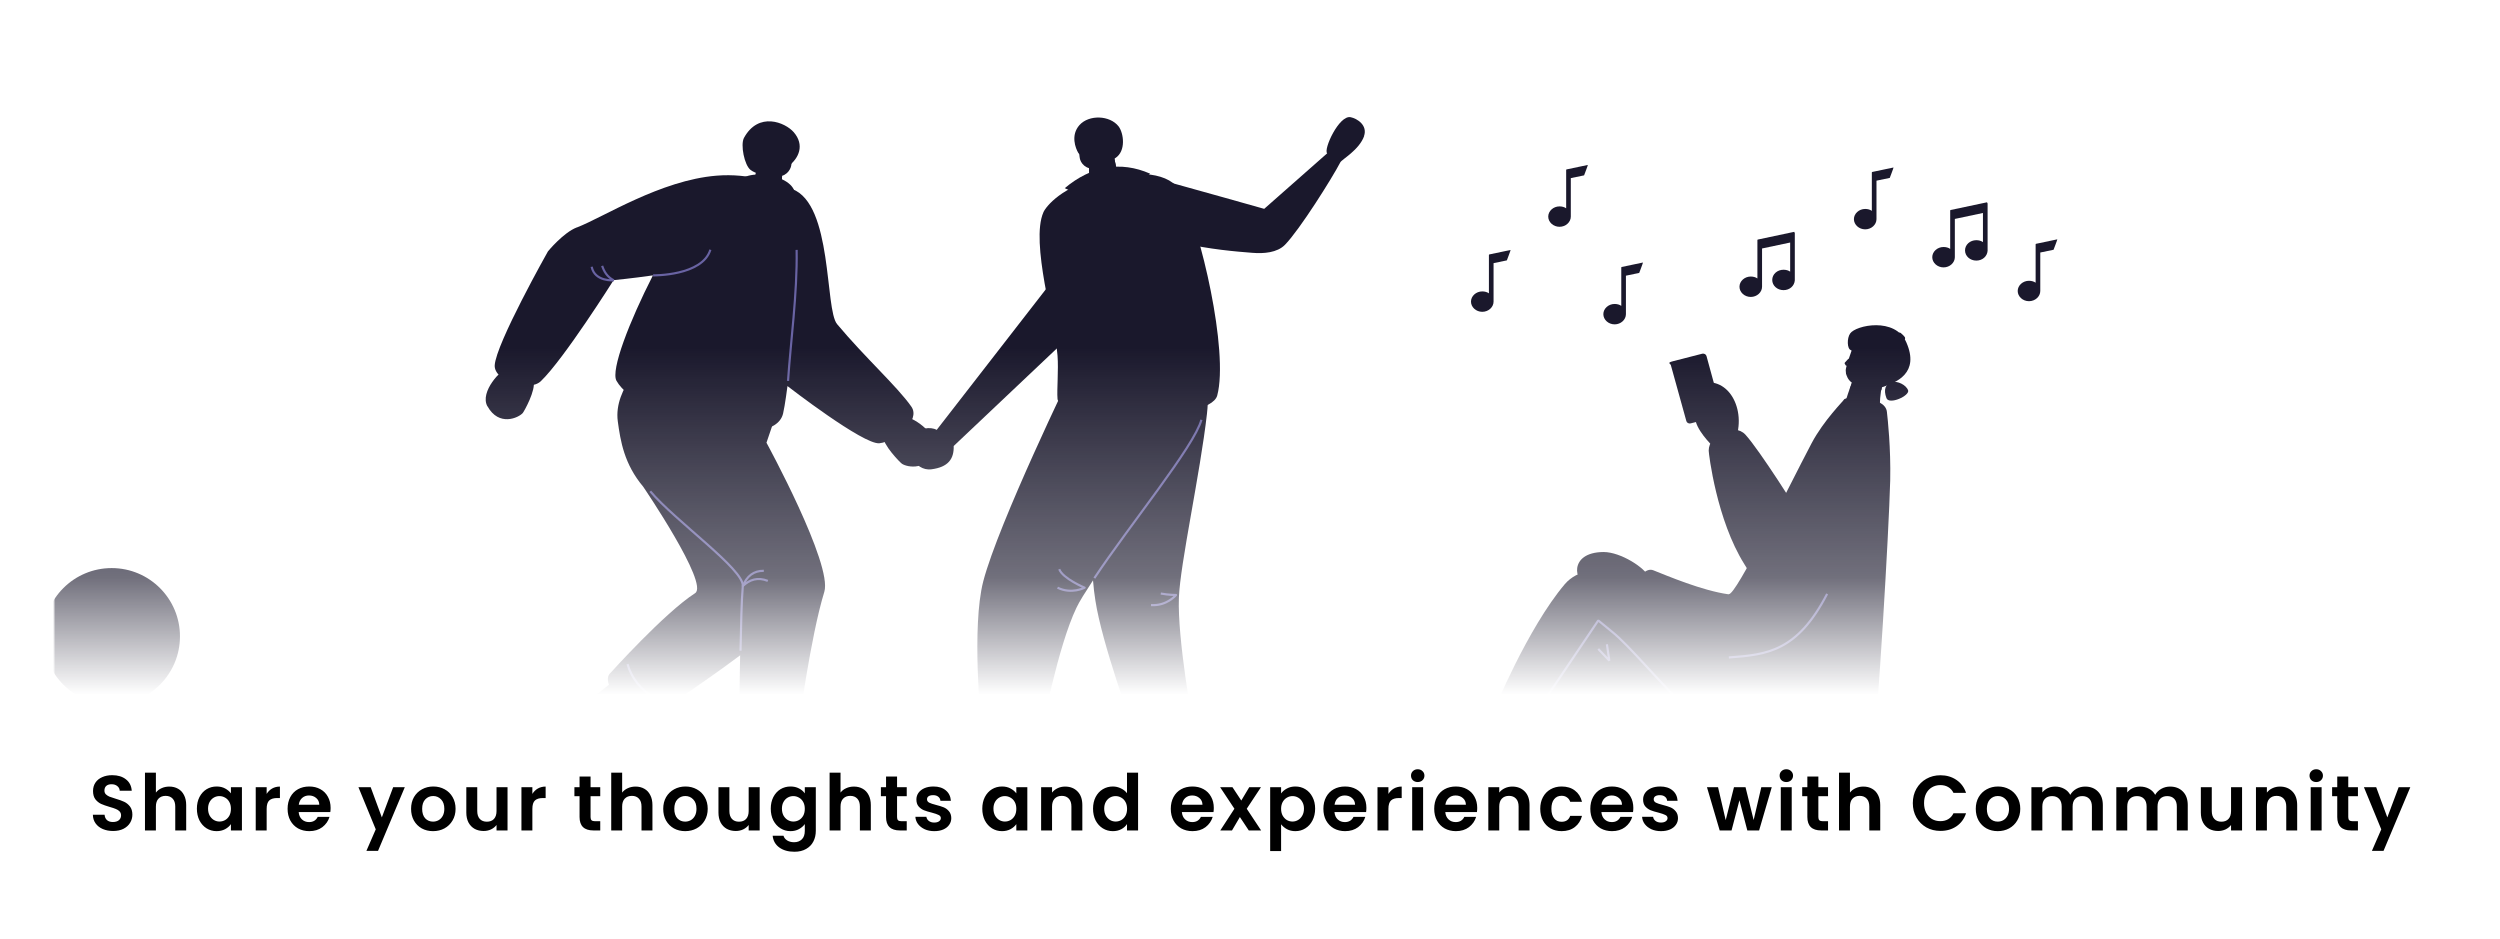 <svg width="1153" height="433" viewBox="0 0 1153 433" fill="none" xmlns="http://www.w3.org/2000/svg">
<rect width="1153" height="433" rx="54" fill="white"/>
<mask id="mask0_13_1209" style="mask-type:alpha" maskUnits="userSpaceOnUse" x="25" y="34" width="1103" height="365">
<rect x="25" y="34" width="1103" height="365" rx="24" fill="white"/>
</mask>
<g mask="url(#mask0_13_1209)">
<path d="M460.44 316.429L480.508 318.288L466.337 368.329C460.44 367.399 452.166 362.497 452.166 354.382L460.44 316.429Z" fill="#1A182C"/>
<path d="M522.492 319.387L543.969 314.823L552.33 364.948C546.609 366.638 535.255 362.412 531.47 355.227L522.492 319.387Z" fill="#1A182C"/>
<path d="M551.538 354.804C553.563 356.326 555.499 362.919 553.915 367.991C553.915 367.991 556.555 373.739 552.859 375.514C549.514 377.12 539.304 375.176 532.615 375.345C525.749 375.514 518.004 377.711 511.666 376.444C503.217 374.753 497.671 370.611 495.735 367.484C494.943 366.216 497.495 360.214 501.544 359.538C505.681 358.862 512.37 360.383 516.947 358.693C521.612 357.002 524.165 352.015 529.358 349.479C533.231 347.62 537.543 358.27 541.24 359.2C544.849 360.045 550.218 353.79 551.45 354.72L551.538 354.804Z" fill="#1A182C"/>
<path d="M471.882 360.045C472.762 362.327 471.266 369.597 467.129 373.147C467.129 373.147 466.249 379.402 462.112 378.979C458.416 378.641 450.846 371.795 444.949 368.498C439.052 365.117 431.218 363.088 426.553 358.777C420.304 353.029 417.927 346.69 418.015 343.055C418.015 341.534 423.473 337.814 427.345 339.336C431.306 340.857 436.499 345.929 440.9 346.521C445.301 347.112 448.117 342.379 453.927 342.886C458.239 343.224 458.24 356.495 461.232 359.284C463.785 361.736 471.354 358.608 471.882 360.045Z" fill="#1A182C"/>
<path d="M552.947 369.09C552.683 369.85 552.154 370.527 551.274 370.949C548.106 372.471 538.424 370.611 532.086 370.78C525.837 370.949 519.324 373.316 513.339 372.133C505.329 370.527 500.136 366.638 498.288 363.68" fill="#1A182C"/>
<path d="M552.947 369.09C552.683 369.85 552.154 370.527 551.274 370.949C548.106 372.471 538.424 370.611 532.086 370.78C525.837 370.949 519.324 373.316 513.339 372.133C505.329 370.527 500.136 366.638 498.288 363.68" stroke="#6963A3" stroke-linejoin="round"/>
<path d="M465.721 373.654C465.105 374.161 464.313 374.5 463.345 374.415C459.824 374.077 452.606 367.568 447.149 364.525C441.78 361.482 435.003 360.214 430.514 356.157C424.617 350.747 422.328 344.746 422.416 341.28" fill="#1A182C"/>
<path d="M465.721 373.654C465.105 374.161 464.313 374.5 463.345 374.415C459.824 374.077 452.606 367.568 447.149 364.525C441.78 361.482 435.003 360.214 430.514 356.157C424.617 350.747 422.328 344.746 422.416 341.28" stroke="#6963A3" stroke-linejoin="round"/>
<path d="M504.097 267.656C504.361 270.953 504.713 273.996 505.153 276.701C508.146 296.649 522.228 334.94 522.228 334.94C522.845 340.266 550.13 338.321 550.042 332.996C550.042 332.996 543.001 294.874 543.705 275.686C544.321 259.795 553.475 218.714 556.643 190.905C558.228 177.042 555.235 163.94 555.235 163.94L494.591 171.041C494.591 171.041 460.528 241.114 453.487 268.079C448.029 289.126 452.43 333.165 452.43 333.165C450.67 337.983 477.427 341.618 480.596 336.546C480.596 336.546 487.99 297.917 496.439 280.335C497.76 277.461 500.576 273.066 504.097 267.656Z" fill="#1A182C"/>
<path d="M504.713 266.642C520.644 242.636 550.834 205.782 554.091 193.61L504.713 266.642Z" fill="#1A182C"/>
<path d="M504.713 266.642C520.644 242.636 550.834 205.782 554.091 193.61" stroke="#6963A3" stroke-linejoin="round"/>
<path d="M487.725 271.037C494.239 274.249 500.224 271.037 500.224 271.037C500.224 271.037 490.102 266.811 488.518 262.5" fill="#1A182C"/>
<path d="M487.725 271.037C494.239 274.249 500.224 271.037 500.224 271.037C500.224 271.037 490.102 266.811 488.518 262.5" stroke="#6963A3" stroke-linejoin="round"/>
<path d="M530.854 279.067C538.16 279.574 542.384 274.418 542.384 274.418C542.384 274.418 538.952 274.418 535.343 273.742" fill="#1A182C"/>
<path d="M530.854 279.067C538.16 279.574 542.384 274.418 542.384 274.418C542.384 274.418 538.952 274.418 535.343 273.742" stroke="#6963A3" stroke-linejoin="round"/>
<path d="M486.229 128.607L498.376 150.331L439.844 205.697C440.02 211.698 437.291 215.418 429.634 216.432C421.536 217.531 416.695 206.373 420.744 201.132C423.649 197.329 429.106 196.652 432.01 198.259L486.141 128.523L486.229 128.607Z" fill="#1A182C"/>
<path d="M487.725 183.889C487.373 179.916 488.254 170.533 487.725 163.94C486.669 149.57 475.139 111.786 481.212 97.924C482.268 95.388 490.102 85.414 508.322 81.948C524.517 78.82 539.656 79.074 544.761 88.879C553.651 105.616 566.765 162.081 561.396 182.367C557.964 195.554 488.518 193.525 487.725 183.973V183.889Z" fill="#1A182C"/>
<path d="M530.414 80.088L521.084 89.218L527.774 92.43L511.49 108.152L496.087 98.769L501.368 91.838L491.07 86.766C503.305 76.538 516.771 74.087 530.414 80.088Z" fill="#1A182C"/>
<path d="M629.082 62.76C630.842 57.773 625.913 54.645 622.921 54.054C617.552 52.955 610.246 69.015 612.095 70.706L583.049 96.318C583.049 96.318 549.514 86.851 540.8 84.484C537.015 83.469 536.047 91.669 537.632 98.347C538.864 103.587 543.001 111.533 545.025 112.04C557.876 114.998 569.934 116.013 577.592 116.605C582.697 117.027 589.034 116.605 592.643 112.885C599.42 105.954 614.383 82.117 618.168 74.848C618.872 73.495 626.882 69.184 629.17 62.676L629.082 62.76Z" fill="#1A182C"/>
<path d="M502.865 83.892C502.16 80.596 502.248 76.792 502.336 76.792C502.424 76.792 513.779 71.297 513.779 71.297C513.779 74.171 516.243 82.371 516.243 82.54C518.004 92.091 511.666 106.546 511.666 106.546C511.666 106.546 504.185 92.007 502.865 83.808V83.892Z" fill="#1A182C"/>
<path d="M514.483 75.778C514.131 74.171 513.779 72.65 513.779 71.297C513.779 71.297 502.512 76.707 502.336 76.792C502.336 76.876 502.248 78.144 502.336 80.004C504.801 83.47 515.539 79.328 514.483 75.778Z" fill="#1A182C"/>
<path d="M497.848 57.689C502.248 52.786 511.842 53.124 515.891 58.28C518.268 61.408 519.412 69.692 514.395 72.904C509.906 75.778 498.64 72.734 497.319 70.537C495.999 68.339 493.711 62.338 497.848 57.689Z" fill="#1A182C"/>
<path d="M509.29 64.282C508.146 64.113 505.769 64.028 503.569 64.197C503.481 64.197 503.217 63.352 503.217 62.507C503.217 61.661 503.217 60.816 503.217 60.816C503.217 60.816 502.424 61.915 502.248 62.591C502.072 63.352 502.248 64.197 502.072 64.282C500.136 64.366 498.288 64.62 497.671 64.704C497.495 64.704 497.407 64.873 497.407 65.042C497.407 66.395 497.671 72.312 498.2 73.749C499.08 76.2 501.896 78.99 507.617 77.383C511.05 76.454 512.282 74.932 512.987 73.58C513.515 72.65 513.251 70.452 513.251 70.452C513.251 70.452 516.771 69.184 515.891 66.817C514.835 63.859 512.811 67.071 511.754 66.648C510.698 66.226 510.522 64.451 509.378 64.282H509.29Z" fill="#1A182C"/>
<path d="M500.664 73.157C501.896 73.58 503.129 73.496 504.097 73.157H500.664Z" fill="#1A182C"/>
<path d="M500.664 73.157C501.896 73.58 503.129 73.496 504.097 73.157" stroke="#1A182C" stroke-linejoin="round"/>
<path d="M502.072 68.339L501.632 70.368L502.512 70.875" fill="#1A182C"/>
<path d="M502.072 68.339L501.632 70.368L502.512 70.875" stroke="#1A182C" stroke-linejoin="round"/>
<path d="M505.505 69.1C505.894 69.1 506.209 68.722 506.209 68.255C506.209 67.788 505.894 67.409 505.505 67.409C505.116 67.409 504.801 67.788 504.801 68.255C504.801 68.722 505.116 69.1 505.505 69.1Z" fill="#1A182C"/>
<path d="M499.96 69.269C500.3 69.269 500.576 68.928 500.576 68.508C500.576 68.088 500.3 67.747 499.96 67.747C499.62 67.747 499.344 68.088 499.344 68.508C499.344 68.928 499.62 69.269 499.96 69.269Z" fill="#1A182C"/>
<path d="M286.693 311.357L299.544 326.657L273.05 340.604L264.777 328.347L286.693 311.272V311.357Z" fill="#1A182C"/>
<path d="M345.577 325.473L365.821 325.896L362.564 358.355L347.777 361.398L345.577 325.558V325.473Z" fill="#1A182C"/>
<path d="M296.639 224.462C287.837 213.981 286.165 203.415 284.933 194.37C282.732 178.648 299.544 164.448 299.544 164.448L362.388 177.972L353.498 204.176C353.498 204.176 384.129 260.302 380.168 272.981C373.831 293.522 368.285 335.279 368.285 335.279C366.613 342.971 341.88 341.534 341 334.011C341 334.011 341 318.542 341.352 302.228C323.132 315.922 299.28 331.475 299.28 331.475C293.734 334.856 275.691 315.584 281.5 310.427C281.5 310.427 306.409 282.702 320.58 273.573C327.181 269.347 296.639 224.462 296.639 224.462Z" fill="#1A182C"/>
<path d="M343.64 326.234C348.833 329.023 357.723 330.968 366.701 327.333L343.64 326.234Z" fill="#1A182C"/>
<path d="M343.64 326.234C348.833 329.023 357.723 330.968 366.701 327.333" stroke="#6963A3" stroke-linejoin="bevel"/>
<path d="M289.422 306.285C290.918 311.864 295.583 319.303 304.473 323.106L289.422 306.285Z" fill="#1A182C"/>
<path d="M289.422 306.285C290.918 311.864 295.583 319.303 304.473 323.106" stroke="#6963A3" stroke-linejoin="bevel"/>
<path d="M341.528 300.115C341.792 287.943 341.968 277.461 342.584 270.277C343.2 262.669 311.338 240.185 299.896 226.576" fill="#1A182C"/>
<path d="M341.528 300.115C341.792 287.943 341.968 277.461 342.584 270.277C343.2 262.669 311.338 240.185 299.896 226.576" stroke="#6963A3" stroke-linejoin="round"/>
<path d="M354.114 267.91C349.45 266.05 345.753 267.318 342.584 270.277C344.433 265.712 347.601 263.176 352.266 263.261" fill="#1A182C"/>
<path d="M354.114 267.91C349.45 266.05 345.753 267.318 342.584 270.277C344.433 265.712 347.601 263.176 352.266 263.261" stroke="#6963A3" stroke-linejoin="round"/>
<path d="M280.444 341.195C279.475 343.055 277.627 345.591 276.483 349.225C274.37 356.157 274.546 365.793 272.61 368.498C271.554 370.019 266.185 372.809 264.072 371.203C262.4 369.935 257.119 355.734 255.535 350.493C253.246 342.97 251.31 334.01 250.253 329.277C249.989 328.178 250.518 326.995 251.662 326.657C256.151 325.22 266.449 321.754 269.265 322.768C272.17 323.783 267.153 329.869 268.913 332.743C270.762 335.786 282.644 336.715 280.356 341.28L280.444 341.195Z" fill="#1A182C"/>
<path d="M366.965 350.155C368.549 351.592 370.486 354.128 373.742 356.157C379.992 360.214 389.586 363.004 391.698 365.54C392.842 366.892 394.075 372.724 391.786 374.246C390.114 375.345 374.095 374.753 368.373 374.584C360.188 374.415 350.946 374.584 346.017 374.077C344.785 373.908 343.816 373.147 343.816 371.964C343.816 367.399 343.376 357.002 345.313 354.635C347.161 352.353 351.738 358.693 355.083 358.017C358.691 357.256 363.18 346.605 367.053 350.071L366.965 350.155Z" fill="#1A182C"/>
<path d="M278.771 345.168C278.067 344.83 275.427 343.731 274.106 342.379L278.771 345.168Z" fill="#1A182C"/>
<path d="M278.771 345.168C278.067 344.83 275.427 343.731 274.106 342.379" stroke="#6963A3" stroke-linejoin="round"/>
<path d="M370.398 352.945C369.87 353.452 368.021 355.565 366.173 356.41L370.398 352.945Z" fill="#1A182C"/>
<path d="M370.398 352.945C369.87 353.452 368.021 355.565 366.173 356.41" stroke="#6963A3" stroke-linejoin="round"/>
<path d="M277.451 348.38C276.747 348.042 274.106 346.943 272.786 345.591L277.451 348.38Z" fill="#1A182C"/>
<path d="M277.451 348.38C276.747 348.042 274.106 346.943 272.786 345.591" stroke="#6963A3" stroke-linejoin="round"/>
<path d="M373.126 355.058C372.598 355.565 370.75 357.678 368.901 358.524L373.126 355.058Z" fill="#1A182C"/>
<path d="M373.126 355.058C372.598 355.565 370.75 357.678 368.901 358.524" stroke="#6963A3" stroke-linejoin="round"/>
<path d="M276.043 351.677C275.339 351.339 272.698 350.24 271.378 348.887L276.043 351.677Z" fill="#1A182C"/>
<path d="M276.043 351.677C275.339 351.339 272.698 350.24 271.378 348.887" stroke="#6963A3" stroke-linejoin="round"/>
<path d="M376.031 357.425C375.503 357.932 373.654 360.045 371.806 360.89L376.031 357.425Z" fill="#1A182C"/>
<path d="M376.031 357.425C375.503 357.932 373.654 360.045 371.806 360.89" stroke="#6963A3" stroke-linejoin="round"/>
<path d="M268.913 369.597C267.329 368.413 264.16 362.074 262.752 357.932C260.464 351.17 256.327 337.307 254.918 329.023C254.742 327.925 255.271 326.826 256.327 326.488" fill="#1A182C"/>
<path d="M268.913 369.597C267.329 368.413 264.16 362.074 262.752 357.932C260.464 351.17 256.327 337.307 254.918 329.023C254.742 327.925 255.271 326.826 256.327 326.488" stroke="#6963A3" stroke-linejoin="round"/>
<path d="M391.61 369.343C389.938 370.442 381.488 370.865 376.031 370.696C368.637 370.442 355.787 371.034 347.073 369.851C345.929 369.681 344.961 368.921 344.961 367.737" fill="#1A182C"/>
<path d="M391.61 369.343C389.938 370.442 381.488 370.865 376.031 370.696C368.637 370.442 355.787 371.034 347.073 369.851C345.929 369.681 344.961 368.921 344.961 367.737" stroke="#6963A3" stroke-linejoin="round"/>
<path d="M224.816 187.439C221.032 180.677 231.506 169.942 233.794 170.195C235.291 170.364 244.62 171.21 246.029 175.69C247.349 179.747 241.628 189.89 241.1 190.482C239.163 192.68 230.097 196.906 224.816 187.354V187.439Z" fill="#1A182C"/>
<path d="M430.866 206.796C432.626 199.357 419.6 191.665 417.487 192.426C416.079 192.933 407.365 196.145 407.189 200.879C407.013 205.105 415.287 213.474 415.991 213.896C418.455 215.587 428.401 217.362 430.866 206.796Z" fill="#1A182C"/>
<path d="M266.185 104.855C278.243 100.206 304.648 83.131 330.438 81.018C345.753 79.75 357.987 84.484 365.381 87.189C384.129 94.205 380.344 142.639 386.065 149.486C398.915 164.87 413.791 178.225 420.304 187.524C424.793 193.863 413.086 203.584 405.605 204.429C398.299 205.274 363.18 178.056 363.18 178.056C363.18 178.056 362.036 187.016 361.156 190.736C356.667 209.416 294.35 193.525 284.316 175.605C281.588 170.702 290.302 148.218 301.128 127.001C291.798 128.354 282.996 129.199 282.996 129.199C282.996 129.199 260.112 165.546 249.461 175.774C244.18 180.93 227.809 175.774 228.161 168.505C228.689 158.53 252.718 115.928 252.718 115.928C252.718 115.928 259.847 107.222 266.097 104.855H266.185Z" fill="#1A182C"/>
<path d="M353.762 80.765C362.388 81.948 367.317 86.344 366.525 90.401C365.821 94.458 359.131 96.74 351.738 95.473C344.344 94.205 338.887 89.894 339.68 85.836C340.384 81.779 346.281 79.666 353.674 80.765H353.762Z" fill="#1A182C"/>
<path d="M362.828 115.844L338.711 113.562L330.35 164.532L358.603 167.49C360.628 152.275 362.124 135.454 362.74 115.844H362.828Z" fill="#1A182C"/>
<path d="M367.405 115.252C367.757 135.454 364.589 158.023 363.444 175.69L367.405 115.252Z" fill="#1A182C"/>
<path d="M367.405 115.252C367.757 135.454 364.589 158.023 363.444 175.69" stroke="#6963A3" stroke-linejoin="bevel"/>
<path d="M301.216 127.002C301.216 127.002 323.924 127.34 327.621 115.168L301.216 127.002Z" fill="#1A182C"/>
<path d="M301.216 127.002C301.216 127.002 323.924 127.34 327.621 115.168" stroke="#6963A3" stroke-linejoin="bevel"/>
<path d="M277.715 122.606C278.507 125.057 280.004 127.762 283.084 129.284C283.084 129.284 274.282 130.045 272.874 123.029" fill="#1A182C"/>
<path d="M277.715 122.606C278.507 125.057 280.004 127.762 283.084 129.284C283.084 129.284 274.282 130.045 272.874 123.029" stroke="#6963A3" stroke-linejoin="bevel"/>
<path d="M360.628 80.427C360.628 80.427 360.804 84.23 360.188 87.527C359.22 92.514 345.489 89.894 346.897 85.836C348.129 82.286 349.098 78.229 349.098 75.101C349.098 75.101 360.54 80.427 360.628 80.427Z" fill="#1A182C"/>
<path d="M348.833 78.567C349.186 76.961 349.186 76.454 349.098 75.101C349.098 75.101 360.452 80.427 360.628 80.427C360.628 80.427 360.804 80.68 360.628 82.455C359.66 83.554 356.403 83.639 353.498 82.624C350.682 81.61 348.481 79.666 348.745 78.482L348.833 78.567Z" fill="#1A182C"/>
<path d="M366.085 60.985C362.124 56.421 349.802 51.349 343.112 63.605C341.44 66.733 343.288 76.2 346.193 78.398C355.699 85.414 376.207 72.735 366.085 60.985Z" fill="#1A182C"/>
<path d="M353.498 68.001C355.875 67.663 363.532 68.17 365.117 68.254C365.293 68.254 365.381 68.424 365.381 68.508C365.381 69.861 365.293 75.778 364.677 77.215C363.796 79.666 361.068 82.54 355.347 81.018C351.914 80.088 350.682 78.651 349.89 77.299C349.362 76.369 349.538 74.171 349.538 74.171C349.538 74.171 346.105 72.988 346.809 70.537C347.865 67.156 350.858 70.537 350.858 70.537C350.858 70.537 352.178 68.254 353.322 68.001H353.498Z" fill="#1A182C"/>
<path d="M362.212 76.792C360.98 77.299 359.748 77.215 358.779 76.792H362.212Z" fill="#1A182C"/>
<path d="M362.212 76.792C360.98 77.299 359.748 77.215 358.779 76.792" stroke="#1A182C" stroke-linejoin="round"/>
<path d="M360.716 71.974L361.244 73.918L360.364 74.425" fill="#1A182C"/>
<path d="M360.716 71.974L361.244 73.918L360.364 74.425" stroke="#1A182C" stroke-linejoin="round"/>
<path d="M357.096 71.746C357.485 71.742 357.795 71.359 357.789 70.892C357.783 70.426 357.463 70.051 357.074 70.056C356.685 70.06 356.375 70.442 356.381 70.909C356.387 71.376 356.707 71.751 357.096 71.746Z" fill="#1A182C"/>
<path d="M362.642 71.85C362.982 71.846 363.253 71.502 363.248 71.082C363.243 70.662 362.963 70.325 362.622 70.329C362.282 70.333 362.011 70.677 362.016 71.097C362.021 71.517 362.301 71.854 362.642 71.85Z" fill="#1A182C"/>
<path d="M708.125 349.197C708.227 344.393 691.281 341.746 684.748 342.433C678.214 343.119 674.641 350.766 668.721 353.413C662.698 356.06 652.591 356.158 648.814 358.412C646.16 359.981 643.2 365.569 645.956 366.942C652.285 369.981 660.962 372.824 667.904 372.824C679.133 372.824 685.564 369.785 689.341 369.588C690.158 369.588 689.546 371.451 690.566 371.745C695.058 373.118 704.552 373.216 705.164 371.843C706.287 369.294 707.92 356.942 708.125 349.099V349.197Z" fill="#1A182C"/>
<path d="M854.308 175.772C854.308 175.772 853.287 178.615 852.266 181.654C851.96 182.733 850.53 186.85 850.428 187.536C849.408 193.32 866.864 191.948 866.966 186.85C867.068 182.537 867.68 177.733 869.007 174.4C869.007 174.4 854.307 175.772 854.205 175.772H854.308Z" fill="#1A182C"/>
<path d="M867.783 179.595C868.089 177.733 868.599 175.968 869.212 174.498C869.212 174.498 854.614 175.87 854.41 175.87C854.41 175.87 853.797 177.439 853.083 179.497C854.205 182.635 867.374 182.34 867.783 179.595Z" fill="#1A182C"/>
<path d="M853.287 153.812C855.839 149.989 874.112 146.067 879.216 157.93C885.443 172.145 874.52 176.36 868.293 178.517C867.17 178.909 867.476 175.576 867.476 175.576L854.206 171.164C854.41 169.302 856.451 162.537 853.593 161.459C851.858 160.871 851.756 155.969 853.287 153.812Z" fill="#1A182C"/>
<path d="M880.032 179.988C880.849 182.537 871.253 186.85 870.028 183.615C868.497 179.497 869.722 177.047 872.376 176.262C875.03 175.478 879.216 177.537 880.032 180.086V179.988Z" fill="#1A182C"/>
<path d="M866.455 164.498C865.435 163.714 864.72 164.988 863.393 162.341C863.291 162.047 863.087 161.753 862.883 161.557C862.576 161.361 861.964 161.263 861.658 160.969C861.249 160.577 860.841 160.086 860.535 159.302C860.535 160.086 860.535 160.871 861.453 161.361C861.453 161.361 859.208 161.361 858.187 161.067C856.86 160.577 856.349 159.204 855.635 159.204C854.716 159.204 854.205 160.969 854.205 160.969C853.695 162.439 851.347 168.91 851.245 170.674C851.245 173.713 852.98 177.831 859.82 178.419C864.005 178.713 865.945 177.635 867.272 176.458C868.191 175.674 868.905 173.223 868.905 173.223C868.905 173.223 873.193 173.223 873.397 170.282C873.703 166.165 869.007 168.615 869.007 168.615C869.007 168.615 867.783 165.478 866.455 164.4V164.498Z" fill="#1A182C"/>
<path d="M851.449 172.047C852.266 172.243 853.185 172.243 853.899 172.047H851.449Z" fill="#1A182C"/>
<path d="M851.449 172.047C852.266 172.243 853.185 172.243 853.899 172.047" stroke="#1A182C" stroke-linejoin="round"/>
<path d="M852.878 165.772L851.245 167.537L851.858 168.517" fill="#1A182C"/>
<path d="M852.878 165.772L851.245 167.537L851.858 168.517" stroke="#1A182C" stroke-linejoin="round"/>
<path d="M855.828 164.051C856.009 163.596 855.857 163.117 855.488 162.982C855.119 162.847 854.674 163.107 854.493 163.562C854.312 164.017 854.464 164.496 854.833 164.631C855.201 164.766 855.647 164.507 855.828 164.051Z" fill="#1A182C"/>
<path d="M878.603 156.263C878.603 156.165 878.705 155.871 878.501 155.479C878.195 154.988 877.378 154.204 876.664 153.616C876.051 153.126 875.847 153.518 875.745 153.616C874.214 156.263 869.824 164.204 868.293 166.851C868.089 167.145 868.293 167.635 868.599 167.831L870.743 168.91C871.049 169.106 871.56 168.91 871.764 168.615C873.295 165.968 877.174 158.91 878.603 156.263Z" fill="#1A182C"/>
<path d="M871.709 175.021C874.709 173.915 876.208 170.683 875.056 167.801C873.905 164.92 870.539 163.481 867.539 164.587C864.539 165.693 863.04 168.925 864.192 171.807C865.343 174.688 868.709 176.127 871.709 175.021Z" fill="#1A182C"/>
<path d="M870.764 175.353C873.764 174.247 875.262 171.014 874.111 168.133C872.959 165.252 869.593 163.813 866.593 164.919C863.593 166.025 862.095 169.257 863.246 172.138C864.398 175.02 867.764 176.459 870.764 175.353Z" fill="#1A182C"/>
<path d="M869.813 172.973C871.444 172.372 872.259 170.614 871.633 169.047C871.007 167.48 869.176 166.697 867.545 167.299C865.913 167.9 865.098 169.658 865.724 171.225C866.351 172.792 868.181 173.575 869.813 172.973Z" fill="#1A182C"/>
<path d="M701.081 315.179C701.081 315.179 691.077 329.982 684.441 344.099C683.319 346.452 704.143 350.962 705.981 348.707C710.677 343.119 723.641 326.453 723.641 326.453L701.081 315.179Z" fill="#1A182C"/>
<path d="M803.266 298.415C803.266 298.415 767.333 270.376 745.895 264.004C737.729 261.553 727.52 262.632 721.702 269.396C704.45 289.787 688.831 328.021 688.831 328.021C685.768 332.727 712.82 346.844 716.802 342.236C716.802 342.236 740.893 303.512 742.322 304.591C747.835 308.512 754.062 320.571 760.085 332.041C778.154 366.745 810.208 368.706 816.435 368.706C827.868 368.706 839.914 366.843 846.345 362.432C860.841 352.53 860.739 334.001 860.739 334.001L803.368 298.218L803.266 298.415Z" fill="#1A182C"/>
<path d="M702.714 337.237L737.116 286.16C737.116 286.16 739.464 288.121 743.343 291.258C759.677 304.199 797.039 357.922 817.558 343.805" fill="#1A182C"/>
<path d="M702.714 337.237L737.116 286.16C737.116 286.16 739.464 288.121 743.343 291.258C759.677 304.199 797.039 357.922 817.558 343.805" stroke="#6963A3" stroke-linejoin="bevel"/>
<path d="M737.116 299.297L742.22 304.689L741.097 297.14" fill="#1A182C"/>
<path d="M737.116 299.297L742.22 304.689L741.097 297.14" stroke="#6963A3" stroke-linejoin="bevel"/>
<path d="M732.216 269.2C747.325 269.298 752.225 279.592 753.96 278.023C755.083 276.945 762.229 270.573 760.391 266.063C758.758 261.945 747.529 254.593 739.566 254.593C723.029 254.691 726.193 269.102 732.114 269.2H732.216Z" fill="#1A182C"/>
<path d="M782.135 194.595C783.768 200.183 790.812 206.653 790.812 206.653C790.812 206.653 797.447 209.104 799.591 204.594C806.226 190.771 798.06 172.635 783.564 176.948C775.193 179.399 780.195 188.223 782.135 194.595Z" fill="#1A182C"/>
<path d="M787.035 164.204C786.831 163.42 785.912 162.929 785.095 163.125C781.931 163.91 774.887 165.772 771.722 166.557C768.558 167.341 770.395 167.635 770.6 168.419L777.745 194.203C777.95 194.987 778.868 195.477 779.685 195.281L793.058 191.85C793.875 191.654 794.385 190.772 794.181 189.987C792.752 185.085 788.362 169.204 787.035 164.204Z" fill="#1A182C"/>
<path d="M785.83 191.252C788.934 190.454 790.764 187.347 789.918 184.314C789.071 181.28 785.869 179.469 782.765 180.268C779.661 181.067 777.83 184.173 778.677 187.206C779.523 190.24 782.725 192.051 785.83 191.252Z" fill="#1A182C"/>
<path d="M785.708 166.067C785.504 165.478 784.891 165.086 784.177 165.282C781.727 165.871 776.112 167.341 773.662 168.027C773.05 168.223 772.641 168.812 772.845 169.4C773.356 171.263 774.785 176.164 775.295 178.027C775.499 178.615 776.112 179.007 776.725 178.811L787.239 176.066C787.851 175.87 788.26 175.282 788.056 174.596C787.545 172.733 786.116 167.831 785.606 165.969L785.708 166.067Z" fill="#1A182C"/>
<path d="M781.446 167.502L774.446 169.304L774.657 170.061L781.658 168.26L781.446 167.502Z" fill="#1A182C"/>
<path d="M778.996 169.455L774.756 170.546L774.809 170.736L779.049 169.645L778.996 169.455Z" fill="#1A182C"/>
<path d="M777.09 175.48L776.301 175.683L776.777 177.388L777.566 177.185L777.09 175.48Z" fill="#1A182C"/>
<path d="M777.963 174.385L777.174 174.588L777.914 177.239L778.703 177.036L777.963 174.385Z" fill="#1A182C"/>
<path d="M778.836 173.19L778.048 173.393L779.025 176.897L779.814 176.694L778.836 173.19Z" fill="#1A182C"/>
<path d="M780.148 173.275L779.359 173.478L780.205 176.508L780.994 176.305L780.148 173.275Z" fill="#1A182C"/>
<path d="M781.486 173.454L780.698 173.657L781.437 176.308L782.226 176.105L781.486 173.454Z" fill="#1A182C"/>
<path d="M782.696 173.538L781.907 173.741L782.541 176.014L783.33 175.811L782.696 173.538Z" fill="#1A182C"/>
<path d="M784.034 173.717L783.245 173.92L783.747 175.719L784.536 175.516L784.034 173.717Z" fill="#1A182C"/>
<path d="M784.56 170.56L783.771 170.763L785.066 175.403L785.855 175.2L784.56 170.56Z" fill="#1A182C"/>
<path d="M785.407 169.271L784.618 169.474L786.177 175.061L786.966 174.858L785.407 169.271Z" fill="#1A182C"/>
<path d="M786.729 185.379L783.462 188.222L782.441 184.595L786.729 185.477V185.379Z" fill="#1A182C"/>
<path d="M793.16 189.007C791.731 187.83 791.118 186.654 789.179 186.556C787.035 186.458 786.422 187.536 787.545 189.497C790.608 194.791 796.733 197.046 798.06 195.281C800.714 192.046 796.222 191.556 793.058 189.007H793.16Z" fill="#1A182C"/>
<path d="M829.399 236.162L809.085 269.2C809.085 269.2 813.474 274.592 804.491 260.181C791.731 239.887 788.056 209.3 788.056 207.83C788.056 200.281 799.795 194.791 805.001 200.477C811.637 207.732 829.501 236.26 829.501 236.26L829.399 236.162Z" fill="#1A182C"/>
<path d="M797.345 274.004C800.714 274.494 823.887 226.456 835.524 204.398C841.139 193.811 850.224 184.889 850.428 184.301C851.143 182.634 869.416 182.438 870.233 189.889C870.641 193.516 872.07 206.359 871.764 221.555C871.151 245.867 865.945 331.551 864.21 342.138C861.147 360.471 781.726 321.943 787.239 311.551C788.056 309.983 793.67 303.316 793.67 303.316C793.67 303.316 787.545 303.61 777.745 298.415C768.66 293.611 756.206 283.415 753.756 281.651C748.754 277.925 756.308 260.475 762.535 263.024C768.966 265.573 785.095 272.435 797.243 274.102L797.345 274.004Z" fill="#1A182C"/>
<path d="M797.345 303.218C815.006 301.944 828.889 300.473 842.67 273.906L797.345 303.218Z" fill="#1A182C"/>
<path d="M797.345 303.218C815.006 301.944 828.889 300.473 842.67 273.906" stroke="#6963A3" stroke-linejoin="round"/>
<path d="M916.476 93.52V93.324C916.476 93.324 916.374 93.324 916.272 93.324L899.632 96.853C899.53 96.853 899.428 96.951 899.428 97.147V114.794C898.612 114.206 897.489 113.912 896.366 113.912C893.507 113.912 891.16 116.068 891.16 118.617C891.16 121.166 893.507 123.323 896.366 123.323C899.224 123.323 901.572 121.166 901.572 118.617V100.971L914.537 98.226V111.657C913.72 111.068 912.597 110.774 911.474 110.774C908.616 110.774 906.268 112.833 906.268 115.48C906.268 118.127 908.616 120.186 911.474 120.186C914.332 120.186 916.476 118.225 916.68 115.676V93.814L916.476 93.52Z" fill="#1A182C"/>
<path d="M827.562 107.147V106.951C827.562 106.951 827.46 106.951 827.358 106.951L810.718 110.48C810.616 110.48 810.514 110.578 810.514 110.774V128.421C809.697 127.833 808.574 127.538 807.451 127.538C804.593 127.538 802.245 129.695 802.245 132.244C802.245 134.793 804.593 136.95 807.451 136.95C810.31 136.95 812.658 134.793 812.658 132.244V114.598L825.622 111.853V125.284C824.806 124.695 823.683 124.401 822.56 124.401C819.701 124.401 817.354 126.46 817.354 129.107C817.354 131.754 819.701 133.813 822.56 133.813C825.418 133.813 827.562 131.852 827.766 129.303V107.441L827.562 107.147Z" fill="#1A182C"/>
<path d="M871.56 82.05C871.56 82.05 873.397 77.246 873.295 77.246L863.495 79.305C863.393 79.305 863.291 79.403 863.291 79.599V97.246C862.474 96.657 861.351 96.363 860.228 96.363C857.37 96.363 855.022 98.52 855.022 101.069C855.022 103.618 857.37 105.775 860.228 105.775C863.087 105.775 865.435 103.618 865.435 101.069V83.324L871.56 82.05Z" fill="#1A182C"/>
<path d="M947.101 115.186C947.101 115.186 948.939 110.382 948.837 110.382L939.037 112.441C938.934 112.441 938.832 112.539 938.832 112.735V130.382C938.016 129.793 936.893 129.499 935.77 129.499C932.912 129.499 930.564 131.656 930.564 134.205C930.564 136.754 932.912 138.911 935.77 138.911C938.628 138.911 940.976 136.754 940.976 134.205V116.461L947.101 115.186Z" fill="#1A182C"/>
<path d="M756.002 125.872C756.002 125.872 757.839 121.068 757.737 121.068L747.937 123.127C747.835 123.127 747.733 123.225 747.733 123.421V141.067C746.916 140.479 745.793 140.185 744.67 140.185C741.812 140.185 739.464 142.342 739.464 144.891C739.464 147.44 741.812 149.597 744.67 149.597C747.529 149.597 749.877 147.44 749.877 144.891V127.146L756.002 125.872Z" fill="#1A182C"/>
<path d="M694.956 120.088C694.956 120.088 696.793 115.284 696.691 115.284L686.891 117.343C686.789 117.343 686.687 117.441 686.687 117.637V135.283C685.871 134.695 684.748 134.401 683.625 134.401C680.766 134.401 678.418 136.558 678.418 139.107C678.418 141.656 680.766 143.812 683.625 143.812C686.483 143.812 688.831 141.656 688.831 139.107V121.362L694.956 120.088Z" fill="#1A182C"/>
<path d="M730.583 80.874C730.583 80.874 732.42 76.07 732.318 76.07L722.518 78.129C722.416 78.129 722.314 78.227 722.314 78.423V96.069C721.498 95.481 720.375 95.187 719.252 95.187C716.393 95.187 714.046 97.344 714.046 99.892C714.046 102.441 716.393 104.598 719.252 104.598C722.11 104.598 724.458 102.441 724.458 99.892V82.148L730.583 80.874Z" fill="#1A182C"/>
<circle cx="51.5" cy="293.5" r="31.5" fill="#1A182C"/>
<rect width="1153" height="433" rx="24" fill="url(#paint0_linear_13_1209)"/>
<g filter="url(#filter0_d_13_1209)">
<path d="M52.16 379.252C50.408 379.252 48.824 378.952 47.408 378.352C46.016 377.752 44.912 376.888 44.096 375.76C43.28 374.632 42.86 373.3 42.836 371.764H48.236C48.308 372.796 48.668 373.612 49.316 374.212C49.988 374.812 50.9 375.112 52.052 375.112C53.228 375.112 54.152 374.836 54.824 374.284C55.496 373.708 55.832 372.964 55.832 372.052C55.832 371.308 55.604 370.696 55.148 370.216C54.692 369.736 54.116 369.364 53.42 369.1C52.748 368.812 51.812 368.5 50.612 368.164C48.98 367.684 47.648 367.216 46.616 366.76C45.608 366.28 44.732 365.572 43.988 364.636C43.268 363.676 42.908 362.404 42.908 360.82C42.908 359.332 43.28 358.036 44.024 356.932C44.768 355.828 45.812 354.988 47.156 354.412C48.5 353.812 50.036 353.512 51.764 353.512C54.356 353.512 56.456 354.148 58.064 355.42C59.696 356.668 60.596 358.42 60.764 360.676H55.22C55.172 359.812 54.8 359.104 54.104 358.552C53.432 357.976 52.532 357.688 51.404 357.688C50.42 357.688 49.628 357.94 49.028 358.444C48.452 358.948 48.164 359.68 48.164 360.64C48.164 361.312 48.38 361.876 48.812 362.332C49.268 362.764 49.82 363.124 50.468 363.412C51.14 363.676 52.076 363.988 53.276 364.348C54.908 364.828 56.24 365.308 57.272 365.788C58.304 366.268 59.192 366.988 59.936 367.948C60.68 368.908 61.052 370.168 61.052 371.728C61.052 373.072 60.704 374.32 60.008 375.472C59.312 376.624 58.292 377.548 56.948 378.244C55.604 378.916 54.008 379.252 52.16 379.252ZM78.094 358.768C79.606 358.768 80.95 359.104 82.126 359.776C83.302 360.424 84.213 361.396 84.862 362.692C85.534 363.964 85.87 365.5 85.87 367.3V379H80.829V367.984C80.829 366.4 80.433 365.188 79.641 364.348C78.85 363.484 77.769 363.052 76.401 363.052C75.01 363.052 73.906 363.484 73.09 364.348C72.297 365.188 71.901 366.4 71.901 367.984V379H66.862V352.36H71.901V361.54C72.549 360.676 73.413 360.004 74.493 359.524C75.573 359.02 76.773 358.768 78.094 358.768ZM90.806 368.956C90.806 366.94 91.202 365.152 91.994 363.592C92.81 362.032 93.902 360.832 95.27 359.992C96.662 359.152 98.21 358.732 99.914 358.732C101.402 358.732 102.698 359.032 103.802 359.632C104.93 360.232 105.83 360.988 106.502 361.9V359.056H111.578V379H106.502V376.084C105.854 377.02 104.954 377.8 103.802 378.424C102.674 379.024 101.366 379.324 99.878 379.324C98.198 379.324 96.662 378.892 95.27 378.028C93.902 377.164 92.81 375.952 91.994 374.392C91.202 372.808 90.806 370.996 90.806 368.956ZM106.502 369.028C106.502 367.804 106.262 366.76 105.782 365.896C105.302 365.008 104.654 364.336 103.838 363.88C103.022 363.4 102.146 363.16 101.21 363.16C100.274 363.16 99.41 363.388 98.618 363.844C97.826 364.3 97.178 364.972 96.674 365.86C96.194 366.724 95.954 367.756 95.954 368.956C95.954 370.156 96.194 371.212 96.674 372.124C97.178 373.012 97.826 373.696 98.618 374.176C99.434 374.656 100.298 374.896 101.21 374.896C102.146 374.896 103.022 374.668 103.838 374.212C104.654 373.732 105.302 373.06 105.782 372.196C106.262 371.308 106.502 370.252 106.502 369.028ZM122.981 362.152C123.629 361.096 124.469 360.268 125.501 359.668C126.557 359.068 127.757 358.768 129.101 358.768V364.06H127.769C126.185 364.06 124.985 364.432 124.169 365.176C123.377 365.92 122.981 367.216 122.981 369.064V379H117.941V359.056H122.981V362.152ZM152.475 368.596C152.475 369.316 152.427 369.964 152.331 370.54H137.751C137.871 371.98 138.375 373.108 139.263 373.924C140.151 374.74 141.243 375.148 142.539 375.148C144.411 375.148 145.743 374.344 146.535 372.736H151.971C151.395 374.656 150.291 376.24 148.659 377.488C147.027 378.712 145.023 379.324 142.647 379.324C140.727 379.324 138.999 378.904 137.463 378.064C135.951 377.2 134.763 375.988 133.899 374.428C133.059 372.868 132.639 371.068 132.639 369.028C132.639 366.964 133.059 365.152 133.899 363.592C134.739 362.032 135.915 360.832 137.427 359.992C138.939 359.152 140.679 358.732 142.647 358.732C144.543 358.732 146.235 359.14 147.723 359.956C149.235 360.772 150.399 361.936 151.215 363.448C152.055 364.936 152.475 366.652 152.475 368.596ZM147.255 367.156C147.231 365.86 146.763 364.828 145.851 364.06C144.939 363.268 143.823 362.872 142.503 362.872C141.255 362.872 140.199 363.256 139.335 364.024C138.495 364.768 137.979 365.812 137.787 367.156H147.255ZM186.692 359.056L174.344 388.432H168.98L173.3 378.496L165.308 359.056H170.96L176.108 372.988L181.328 359.056H186.692ZM199.705 379.324C197.785 379.324 196.057 378.904 194.521 378.064C192.985 377.2 191.773 375.988 190.885 374.428C190.021 372.868 189.589 371.068 189.589 369.028C189.589 366.988 190.033 365.188 190.921 363.628C191.833 362.068 193.069 360.868 194.629 360.028C196.189 359.164 197.929 358.732 199.849 358.732C201.769 358.732 203.509 359.164 205.069 360.028C206.629 360.868 207.853 362.068 208.741 363.628C209.653 365.188 210.109 366.988 210.109 369.028C210.109 371.068 209.641 372.868 208.705 374.428C207.793 375.988 206.545 377.2 204.961 378.064C203.401 378.904 201.649 379.324 199.705 379.324ZM199.705 374.932C200.617 374.932 201.469 374.716 202.261 374.284C203.077 373.828 203.725 373.156 204.205 372.268C204.685 371.38 204.925 370.3 204.925 369.028C204.925 367.132 204.421 365.68 203.413 364.672C202.429 363.64 201.217 363.124 199.777 363.124C198.337 363.124 197.125 363.64 196.141 364.672C195.181 365.68 194.701 367.132 194.701 369.028C194.701 370.924 195.169 372.388 196.105 373.42C197.065 374.428 198.265 374.932 199.705 374.932ZM234.074 359.056V379H228.998V376.48C228.35 377.344 227.498 378.028 226.442 378.532C225.41 379.012 224.282 379.252 223.058 379.252C221.498 379.252 220.118 378.928 218.918 378.28C217.718 377.608 216.77 376.636 216.074 375.364C215.402 374.068 215.066 372.532 215.066 370.756V359.056H220.106V370.036C220.106 371.62 220.502 372.844 221.294 373.708C222.086 374.548 223.166 374.968 224.534 374.968C225.926 374.968 227.018 374.548 227.81 373.708C228.602 372.844 228.998 371.62 228.998 370.036V359.056H234.074ZM245.527 362.152C246.175 361.096 247.015 360.268 248.047 359.668C249.103 359.068 250.303 358.768 251.647 358.768V364.06H250.315C248.731 364.06 247.531 364.432 246.715 365.176C245.923 365.92 245.527 367.216 245.527 369.064V379H240.487V359.056H245.527V362.152ZM272.368 363.196V372.844C272.368 373.516 272.524 374.008 272.836 374.32C273.172 374.608 273.724 374.752 274.492 374.752H276.832V379H273.664C269.416 379 267.292 376.936 267.292 372.808V363.196H264.916V359.056H267.292V354.124H272.368V359.056H276.832V363.196H272.368ZM293.129 358.768C294.641 358.768 295.985 359.104 297.161 359.776C298.337 360.424 299.249 361.396 299.897 362.692C300.569 363.964 300.905 365.5 300.905 367.3V379H295.865V367.984C295.865 366.4 295.469 365.188 294.677 364.348C293.885 363.484 292.805 363.052 291.437 363.052C290.045 363.052 288.941 363.484 288.125 364.348C287.333 365.188 286.937 366.4 286.937 367.984V379H281.897V352.36H286.937V361.54C287.585 360.676 288.449 360.004 289.529 359.524C290.609 359.02 291.809 358.768 293.129 358.768ZM315.994 379.324C314.074 379.324 312.346 378.904 310.81 378.064C309.274 377.2 308.062 375.988 307.174 374.428C306.31 372.868 305.878 371.068 305.878 369.028C305.878 366.988 306.322 365.188 307.21 363.628C308.122 362.068 309.358 360.868 310.918 360.028C312.478 359.164 314.218 358.732 316.138 358.732C318.058 358.732 319.798 359.164 321.358 360.028C322.918 360.868 324.142 362.068 325.03 363.628C325.942 365.188 326.398 366.988 326.398 369.028C326.398 371.068 325.93 372.868 324.994 374.428C324.082 375.988 322.834 377.2 321.25 378.064C319.69 378.904 317.938 379.324 315.994 379.324ZM315.994 374.932C316.906 374.932 317.758 374.716 318.55 374.284C319.366 373.828 320.014 373.156 320.494 372.268C320.974 371.38 321.214 370.3 321.214 369.028C321.214 367.132 320.71 365.68 319.702 364.672C318.718 363.64 317.506 363.124 316.066 363.124C314.626 363.124 313.414 363.64 312.43 364.672C311.47 365.68 310.99 367.132 310.99 369.028C310.99 370.924 311.458 372.388 312.394 373.42C313.354 374.428 314.554 374.932 315.994 374.932ZM350.363 359.056V379H345.287V376.48C344.639 377.344 343.787 378.028 342.731 378.532C341.699 379.012 340.571 379.252 339.347 379.252C337.787 379.252 336.407 378.928 335.207 378.28C334.007 377.608 333.059 376.636 332.363 375.364C331.691 374.068 331.355 372.532 331.355 370.756V359.056H336.395V370.036C336.395 371.62 336.791 372.844 337.583 373.708C338.375 374.548 339.455 374.968 340.823 374.968C342.215 374.968 343.307 374.548 344.099 373.708C344.891 372.844 345.287 371.62 345.287 370.036V359.056H350.363ZM364.587 358.732C366.075 358.732 367.383 359.032 368.511 359.632C369.639 360.208 370.527 360.964 371.175 361.9V359.056H376.251V379.144C376.251 380.992 375.879 382.636 375.135 384.076C374.391 385.54 373.275 386.692 371.787 387.532C370.299 388.396 368.499 388.828 366.387 388.828C363.555 388.828 361.227 388.168 359.403 386.848C357.603 385.528 356.583 383.728 356.343 381.448H361.347C361.611 382.36 362.175 383.08 363.039 383.608C363.927 384.16 364.995 384.436 366.243 384.436C367.707 384.436 368.895 383.992 369.807 383.104C370.719 382.24 371.175 380.92 371.175 379.144V376.048C370.527 376.984 369.627 377.764 368.475 378.388C367.347 379.012 366.051 379.324 364.587 379.324C362.907 379.324 361.371 378.892 359.979 378.028C358.587 377.164 357.483 375.952 356.667 374.392C355.875 372.808 355.479 370.996 355.479 368.956C355.479 366.94 355.875 365.152 356.667 363.592C357.483 362.032 358.575 360.832 359.943 359.992C361.335 359.152 362.883 358.732 364.587 358.732ZM371.175 369.028C371.175 367.804 370.935 366.76 370.455 365.896C369.975 365.008 369.327 364.336 368.511 363.88C367.695 363.4 366.819 363.16 365.883 363.16C364.947 363.16 364.083 363.388 363.291 363.844C362.499 364.3 361.851 364.972 361.347 365.86C360.867 366.724 360.627 367.756 360.627 368.956C360.627 370.156 360.867 371.212 361.347 372.124C361.851 373.012 362.499 373.696 363.291 374.176C364.107 374.656 364.971 374.896 365.883 374.896C366.819 374.896 367.695 374.668 368.511 374.212C369.327 373.732 369.975 373.06 370.455 372.196C370.935 371.308 371.175 370.252 371.175 369.028ZM393.846 358.768C395.358 358.768 396.702 359.104 397.878 359.776C399.054 360.424 399.966 361.396 400.614 362.692C401.286 363.964 401.622 365.5 401.622 367.3V379H396.582V367.984C396.582 366.4 396.186 365.188 395.394 364.348C394.602 363.484 393.522 363.052 392.154 363.052C390.762 363.052 389.658 363.484 388.842 364.348C388.05 365.188 387.654 366.4 387.654 367.984V379H382.614V352.36H387.654V361.54C388.302 360.676 389.166 360.004 390.246 359.524C391.326 359.02 392.526 358.768 393.846 358.768ZM413.723 363.196V372.844C413.723 373.516 413.879 374.008 414.191 374.32C414.527 374.608 415.079 374.752 415.847 374.752H418.187V379H415.019C410.771 379 408.647 376.936 408.647 372.808V363.196H406.271V359.056H408.647V354.124H413.723V359.056H418.187V363.196H413.723ZM430.884 379.324C429.252 379.324 427.788 379.036 426.492 378.46C425.196 377.86 424.164 377.056 423.396 376.048C422.652 375.04 422.244 373.924 422.172 372.7H427.248C427.344 373.468 427.716 374.104 428.364 374.608C429.036 375.112 429.864 375.364 430.848 375.364C431.808 375.364 432.552 375.172 433.08 374.788C433.632 374.404 433.908 373.912 433.908 373.312C433.908 372.664 433.572 372.184 432.9 371.872C432.252 371.536 431.208 371.176 429.768 370.792C428.28 370.432 427.056 370.06 426.096 369.676C425.16 369.292 424.344 368.704 423.648 367.912C422.976 367.12 422.64 366.052 422.64 364.708C422.64 363.604 422.952 362.596 423.576 361.684C424.224 360.772 425.136 360.052 426.312 359.524C427.512 358.996 428.916 358.732 430.524 358.732C432.9 358.732 434.796 359.332 436.212 360.532C437.628 361.708 438.408 363.304 438.552 365.32H433.728C433.656 364.528 433.32 363.904 432.72 363.448C432.144 362.968 431.364 362.728 430.38 362.728C429.468 362.728 428.76 362.896 428.256 363.232C427.776 363.568 427.536 364.036 427.536 364.636C427.536 365.308 427.872 365.824 428.544 366.184C429.216 366.52 430.26 366.868 431.676 367.228C433.116 367.588 434.304 367.96 435.24 368.344C436.176 368.728 436.98 369.328 437.652 370.144C438.348 370.936 438.708 371.992 438.732 373.312C438.732 374.464 438.408 375.496 437.76 376.408C437.136 377.32 436.224 378.04 435.024 378.568C433.848 379.072 432.468 379.324 430.884 379.324ZM453.031 368.956C453.031 366.94 453.427 365.152 454.219 363.592C455.035 362.032 456.127 360.832 457.495 359.992C458.887 359.152 460.435 358.732 462.139 358.732C463.627 358.732 464.923 359.032 466.027 359.632C467.155 360.232 468.055 360.988 468.727 361.9V359.056H473.803V379H468.727V376.084C468.079 377.02 467.179 377.8 466.027 378.424C464.899 379.024 463.591 379.324 462.103 379.324C460.423 379.324 458.887 378.892 457.495 378.028C456.127 377.164 455.035 375.952 454.219 374.392C453.427 372.808 453.031 370.996 453.031 368.956ZM468.727 369.028C468.727 367.804 468.487 366.76 468.007 365.896C467.527 365.008 466.879 364.336 466.063 363.88C465.247 363.4 464.371 363.16 463.435 363.16C462.499 363.16 461.635 363.388 460.843 363.844C460.051 364.3 459.403 364.972 458.899 365.86C458.419 366.724 458.179 367.756 458.179 368.956C458.179 370.156 458.419 371.212 458.899 372.124C459.403 373.012 460.051 373.696 460.843 374.176C461.659 374.656 462.523 374.896 463.435 374.896C464.371 374.896 465.247 374.668 466.063 374.212C466.879 373.732 467.527 373.06 468.007 372.196C468.487 371.308 468.727 370.252 468.727 369.028ZM491.217 358.768C493.593 358.768 495.513 359.524 496.977 361.036C498.441 362.524 499.173 364.612 499.173 367.3V379H494.133V367.984C494.133 366.4 493.737 365.188 492.945 364.348C492.153 363.484 491.073 363.052 489.705 363.052C488.313 363.052 487.209 363.484 486.393 364.348C485.601 365.188 485.205 366.4 485.205 367.984V379H480.165V359.056H485.205V361.54C485.877 360.676 486.729 360.004 487.761 359.524C488.817 359.02 489.969 358.768 491.217 358.768ZM504.11 368.956C504.11 366.94 504.506 365.152 505.298 363.592C506.114 362.032 507.218 360.832 508.61 359.992C510.002 359.152 511.55 358.732 513.254 358.732C514.55 358.732 515.786 359.02 516.962 359.596C518.138 360.148 519.074 360.892 519.77 361.828V352.36H524.882V379H519.77V376.048C519.146 377.032 518.27 377.824 517.142 378.424C516.014 379.024 514.706 379.324 513.218 379.324C511.538 379.324 510.002 378.892 508.61 378.028C507.218 377.164 506.114 375.952 505.298 374.392C504.506 372.808 504.11 370.996 504.11 368.956ZM519.806 369.028C519.806 367.804 519.566 366.76 519.086 365.896C518.606 365.008 517.958 364.336 517.142 363.88C516.326 363.4 515.45 363.16 514.514 363.16C513.578 363.16 512.714 363.388 511.922 363.844C511.13 364.3 510.482 364.972 509.978 365.86C509.498 366.724 509.258 367.756 509.258 368.956C509.258 370.156 509.498 371.212 509.978 372.124C510.482 373.012 511.13 373.696 511.922 374.176C512.738 374.656 513.602 374.896 514.514 374.896C515.45 374.896 516.326 374.668 517.142 374.212C517.958 373.732 518.606 373.06 519.086 372.196C519.566 371.308 519.806 370.252 519.806 369.028ZM559.803 368.596C559.803 369.316 559.755 369.964 559.659 370.54H545.079C545.199 371.98 545.703 373.108 546.591 373.924C547.479 374.74 548.571 375.148 549.867 375.148C551.739 375.148 553.071 374.344 553.863 372.736H559.299C558.723 374.656 557.619 376.24 555.987 377.488C554.355 378.712 552.351 379.324 549.975 379.324C548.055 379.324 546.327 378.904 544.791 378.064C543.279 377.2 542.091 375.988 541.227 374.428C540.387 372.868 539.967 371.068 539.967 369.028C539.967 366.964 540.387 365.152 541.227 363.592C542.067 362.032 543.243 360.832 544.755 359.992C546.267 359.152 548.007 358.732 549.975 358.732C551.871 358.732 553.563 359.14 555.051 359.956C556.563 360.772 557.727 361.936 558.543 363.448C559.383 364.936 559.803 366.652 559.803 368.596ZM554.583 367.156C554.559 365.86 554.091 364.828 553.179 364.06C552.267 363.268 551.151 362.872 549.831 362.872C548.583 362.872 547.527 363.256 546.663 364.024C545.823 364.768 545.307 365.812 545.115 367.156H554.583ZM575.938 379L571.834 372.808L568.198 379H562.798L569.314 368.992L562.726 359.056H568.414L572.482 365.212L576.154 359.056H581.554L575.002 368.992L581.626 379H575.938ZM590.843 361.936C591.491 361.024 592.379 360.268 593.507 359.668C594.659 359.044 595.967 358.732 597.431 358.732C599.135 358.732 600.671 359.152 602.039 359.992C603.431 360.832 604.523 362.032 605.315 363.592C606.131 365.128 606.539 366.916 606.539 368.956C606.539 370.996 606.131 372.808 605.315 374.392C604.523 375.952 603.431 377.164 602.039 378.028C600.671 378.892 599.135 379.324 597.431 379.324C595.967 379.324 594.671 379.024 593.543 378.424C592.439 377.824 591.539 377.068 590.843 376.156V388.504H585.803V359.056H590.843V361.936ZM601.391 368.956C601.391 367.756 601.139 366.724 600.635 365.86C600.155 364.972 599.507 364.3 598.691 363.844C597.899 363.388 597.035 363.16 596.099 363.16C595.187 363.16 594.323 363.4 593.507 363.88C592.715 364.336 592.067 365.008 591.563 365.896C591.083 366.784 590.843 367.828 590.843 369.028C590.843 370.228 591.083 371.272 591.563 372.16C592.067 373.048 592.715 373.732 593.507 374.212C594.323 374.668 595.187 374.896 596.099 374.896C597.035 374.896 597.899 374.656 598.691 374.176C599.507 373.696 600.155 373.012 600.635 372.124C601.139 371.236 601.391 370.18 601.391 368.956ZM630.181 368.596C630.181 369.316 630.133 369.964 630.037 370.54H615.457C615.577 371.98 616.081 373.108 616.969 373.924C617.857 374.74 618.949 375.148 620.245 375.148C622.117 375.148 623.449 374.344 624.241 372.736H629.677C629.101 374.656 627.997 376.24 626.365 377.488C624.733 378.712 622.729 379.324 620.353 379.324C618.433 379.324 616.705 378.904 615.169 378.064C613.657 377.2 612.469 375.988 611.605 374.428C610.765 372.868 610.345 371.068 610.345 369.028C610.345 366.964 610.765 365.152 611.605 363.592C612.445 362.032 613.621 360.832 615.133 359.992C616.645 359.152 618.385 358.732 620.353 358.732C622.249 358.732 623.941 359.14 625.429 359.956C626.941 360.772 628.105 361.936 628.921 363.448C629.761 364.936 630.181 366.652 630.181 368.596ZM624.961 367.156C624.937 365.86 624.469 364.828 623.557 364.06C622.645 363.268 621.529 362.872 620.209 362.872C618.961 362.872 617.905 363.256 617.041 364.024C616.201 364.768 615.685 365.812 615.493 367.156H624.961ZM640.34 362.152C640.988 361.096 641.828 360.268 642.86 359.668C643.916 359.068 645.116 358.768 646.46 358.768V364.06H645.128C643.544 364.06 642.344 364.432 641.528 365.176C640.736 365.92 640.34 367.216 640.34 369.064V379H635.3V359.056H640.34V362.152ZM653.851 356.68C652.963 356.68 652.219 356.404 651.619 355.852C651.043 355.276 650.755 354.568 650.755 353.728C650.755 352.888 651.043 352.192 651.619 351.64C652.219 351.064 652.963 350.776 653.851 350.776C654.739 350.776 655.471 351.064 656.047 351.64C656.647 352.192 656.947 352.888 656.947 353.728C656.947 354.568 656.647 355.276 656.047 355.852C655.471 356.404 654.739 356.68 653.851 356.68ZM656.335 359.056V379H651.295V359.056H656.335ZM681.294 368.596C681.294 369.316 681.246 369.964 681.15 370.54H666.57C666.69 371.98 667.194 373.108 668.082 373.924C668.97 374.74 670.062 375.148 671.358 375.148C673.23 375.148 674.562 374.344 675.354 372.736H680.79C680.214 374.656 679.11 376.24 677.478 377.488C675.846 378.712 673.842 379.324 671.466 379.324C669.546 379.324 667.818 378.904 666.282 378.064C664.77 377.2 663.582 375.988 662.718 374.428C661.878 372.868 661.458 371.068 661.458 369.028C661.458 366.964 661.878 365.152 662.718 363.592C663.558 362.032 664.734 360.832 666.246 359.992C667.758 359.152 669.498 358.732 671.466 358.732C673.362 358.732 675.054 359.14 676.542 359.956C678.054 360.772 679.218 361.936 680.034 363.448C680.874 364.936 681.294 366.652 681.294 368.596ZM676.074 367.156C676.05 365.86 675.582 364.828 674.67 364.06C673.758 363.268 672.642 362.872 671.322 362.872C670.074 362.872 669.018 363.256 668.154 364.024C667.314 364.768 666.798 365.812 666.606 367.156H676.074ZM697.465 358.768C699.841 358.768 701.761 359.524 703.225 361.036C704.689 362.524 705.421 364.612 705.421 367.3V379H700.381V367.984C700.381 366.4 699.985 365.188 699.193 364.348C698.401 363.484 697.321 363.052 695.953 363.052C694.561 363.052 693.457 363.484 692.641 364.348C691.849 365.188 691.453 366.4 691.453 367.984V379H686.413V359.056H691.453V361.54C692.125 360.676 692.977 360.004 694.009 359.524C695.065 359.02 696.217 358.768 697.465 358.768ZM710.358 369.028C710.358 366.964 710.778 365.164 711.618 363.628C712.458 362.068 713.622 360.868 715.11 360.028C716.598 359.164 718.302 358.732 720.222 358.732C722.694 358.732 724.734 359.356 726.342 360.604C727.974 361.828 729.066 363.556 729.618 365.788H724.182C723.894 364.924 723.402 364.252 722.706 363.772C722.034 363.268 721.194 363.016 720.186 363.016C718.746 363.016 717.606 363.544 716.766 364.6C715.926 365.632 715.506 367.108 715.506 369.028C715.506 370.924 715.926 372.4 716.766 373.456C717.606 374.488 718.746 375.004 720.186 375.004C722.226 375.004 723.558 374.092 724.182 372.268H729.618C729.066 374.428 727.974 376.144 726.342 377.416C724.71 378.688 722.67 379.324 720.222 379.324C718.302 379.324 716.598 378.904 715.11 378.064C713.622 377.2 712.458 376 711.618 374.464C710.778 372.904 710.358 371.092 710.358 369.028ZM753.29 368.596C753.29 369.316 753.242 369.964 753.146 370.54H738.566C738.686 371.98 739.19 373.108 740.078 373.924C740.966 374.74 742.058 375.148 743.354 375.148C745.226 375.148 746.558 374.344 747.35 372.736H752.786C752.21 374.656 751.106 376.24 749.474 377.488C747.842 378.712 745.838 379.324 743.462 379.324C741.542 379.324 739.814 378.904 738.278 378.064C736.766 377.2 735.578 375.988 734.714 374.428C733.874 372.868 733.454 371.068 733.454 369.028C733.454 366.964 733.874 365.152 734.714 363.592C735.554 362.032 736.73 360.832 738.242 359.992C739.754 359.152 741.494 358.732 743.462 358.732C745.358 358.732 747.05 359.14 748.538 359.956C750.05 360.772 751.214 361.936 752.03 363.448C752.87 364.936 753.29 366.652 753.29 368.596ZM748.07 367.156C748.046 365.86 747.578 364.828 746.666 364.06C745.754 363.268 744.638 362.872 743.318 362.872C742.07 362.872 741.014 363.256 740.15 364.024C739.31 364.768 738.794 365.812 738.602 367.156H748.07ZM766.041 379.324C764.409 379.324 762.945 379.036 761.649 378.46C760.353 377.86 759.321 377.056 758.553 376.048C757.809 375.04 757.401 373.924 757.329 372.7H762.405C762.501 373.468 762.873 374.104 763.521 374.608C764.193 375.112 765.021 375.364 766.005 375.364C766.965 375.364 767.709 375.172 768.237 374.788C768.789 374.404 769.065 373.912 769.065 373.312C769.065 372.664 768.729 372.184 768.057 371.872C767.409 371.536 766.365 371.176 764.925 370.792C763.437 370.432 762.213 370.06 761.253 369.676C760.317 369.292 759.501 368.704 758.805 367.912C758.133 367.12 757.797 366.052 757.797 364.708C757.797 363.604 758.109 362.596 758.733 361.684C759.381 360.772 760.293 360.052 761.469 359.524C762.669 358.996 764.073 358.732 765.681 358.732C768.057 358.732 769.953 359.332 771.369 360.532C772.785 361.708 773.565 363.304 773.709 365.32H768.885C768.813 364.528 768.477 363.904 767.877 363.448C767.301 362.968 766.521 362.728 765.537 362.728C764.625 362.728 763.917 362.896 763.413 363.232C762.933 363.568 762.693 364.036 762.693 364.636C762.693 365.308 763.029 365.824 763.701 366.184C764.373 366.52 765.417 366.868 766.833 367.228C768.273 367.588 769.461 367.96 770.397 368.344C771.333 368.728 772.137 369.328 772.809 370.144C773.505 370.936 773.865 371.992 773.889 373.312C773.889 374.464 773.565 375.496 772.917 376.408C772.293 377.32 771.381 378.04 770.181 378.568C769.005 379.072 767.625 379.324 766.041 379.324ZM817.132 359.056L811.3 379H805.864L802.228 365.068L798.592 379H793.12L787.252 359.056H792.364L795.892 374.248L799.708 359.056H805.036L808.78 374.212L812.308 359.056H817.132ZM823.855 356.68C822.967 356.68 822.223 356.404 821.623 355.852C821.047 355.276 820.759 354.568 820.759 353.728C820.759 352.888 821.047 352.192 821.623 351.64C822.223 351.064 822.967 350.776 823.855 350.776C824.743 350.776 825.475 351.064 826.051 351.64C826.651 352.192 826.951 352.888 826.951 353.728C826.951 354.568 826.651 355.276 826.051 355.852C825.475 356.404 824.743 356.68 823.855 356.68ZM826.339 359.056V379H821.299V359.056H826.339ZM838.627 363.196V372.844C838.627 373.516 838.783 374.008 839.095 374.32C839.431 374.608 839.983 374.752 840.751 374.752H843.091V379H839.923C835.675 379 833.551 376.936 833.551 372.808V363.196H831.175V359.056H833.551V354.124H838.627V359.056H843.091V363.196H838.627ZM859.388 358.768C860.9 358.768 862.244 359.104 863.42 359.776C864.596 360.424 865.508 361.396 866.156 362.692C866.828 363.964 867.164 365.5 867.164 367.3V379H862.124V367.984C862.124 366.4 861.728 365.188 860.936 364.348C860.144 363.484 859.064 363.052 857.696 363.052C856.304 363.052 855.2 363.484 854.384 364.348C853.592 365.188 853.196 366.4 853.196 367.984V379H848.156V352.36H853.196V361.54C853.844 360.676 854.708 360.004 855.788 359.524C856.868 359.02 858.068 358.768 859.388 358.768ZM882.191 366.4C882.191 363.928 882.743 361.72 883.847 359.776C884.975 357.808 886.499 356.284 888.419 355.204C890.363 354.1 892.535 353.548 894.935 353.548C897.743 353.548 900.203 354.268 902.315 355.708C904.427 357.148 905.903 359.14 906.743 361.684H900.947C900.371 360.484 899.555 359.584 898.499 358.984C897.467 358.384 896.267 358.084 894.899 358.084C893.435 358.084 892.127 358.432 890.975 359.128C889.847 359.8 888.959 360.76 888.311 362.008C887.687 363.256 887.375 364.72 887.375 366.4C887.375 368.056 887.687 369.52 888.311 370.792C888.959 372.04 889.847 373.012 890.975 373.708C892.127 374.38 893.435 374.716 894.899 374.716C896.267 374.716 897.467 374.416 898.499 373.816C899.555 373.192 900.371 372.28 900.947 371.08H906.743C905.903 373.648 904.427 375.652 902.315 377.092C900.227 378.508 897.767 379.216 894.935 379.216C892.535 379.216 890.363 378.676 888.419 377.596C886.499 376.492 884.975 374.968 883.847 373.024C882.743 371.08 882.191 368.872 882.191 366.4ZM921.343 379.324C919.423 379.324 917.695 378.904 916.159 378.064C914.623 377.2 913.411 375.988 912.523 374.428C911.659 372.868 911.227 371.068 911.227 369.028C911.227 366.988 911.671 365.188 912.559 363.628C913.471 362.068 914.707 360.868 916.267 360.028C917.827 359.164 919.567 358.732 921.487 358.732C923.407 358.732 925.147 359.164 926.707 360.028C928.267 360.868 929.491 362.068 930.379 363.628C931.291 365.188 931.747 366.988 931.747 369.028C931.747 371.068 931.279 372.868 930.343 374.428C929.431 375.988 928.183 377.2 926.599 378.064C925.039 378.904 923.287 379.324 921.343 379.324ZM921.343 374.932C922.255 374.932 923.107 374.716 923.899 374.284C924.715 373.828 925.363 373.156 925.843 372.268C926.323 371.38 926.563 370.3 926.563 369.028C926.563 367.132 926.059 365.68 925.051 364.672C924.067 363.64 922.855 363.124 921.415 363.124C919.975 363.124 918.763 363.64 917.779 364.672C916.819 365.68 916.339 367.132 916.339 369.028C916.339 370.924 916.807 372.388 917.743 373.42C918.703 374.428 919.903 374.932 921.343 374.932ZM961.652 358.768C964.1 358.768 966.068 359.524 967.556 361.036C969.068 362.524 969.824 364.612 969.824 367.3V379H964.784V367.984C964.784 366.424 964.388 365.236 963.596 364.42C962.804 363.58 961.724 363.16 960.356 363.16C958.988 363.16 957.896 363.58 957.08 364.42C956.288 365.236 955.892 366.424 955.892 367.984V379H950.852V367.984C950.852 366.424 950.456 365.236 949.664 364.42C948.872 363.58 947.792 363.16 946.424 363.16C945.032 363.16 943.928 363.58 943.112 364.42C942.32 365.236 941.924 366.424 941.924 367.984V379H936.884V359.056H941.924V361.468C942.572 360.628 943.4 359.968 944.408 359.488C945.44 359.008 946.568 358.768 947.792 358.768C949.352 358.768 950.744 359.104 951.968 359.776C953.192 360.424 954.14 361.36 954.812 362.584C955.46 361.432 956.396 360.508 957.62 359.812C958.868 359.116 960.212 358.768 961.652 358.768ZM1000.82 358.768C1003.26 358.768 1005.23 359.524 1006.72 361.036C1008.23 362.524 1008.99 364.612 1008.99 367.3V379H1003.95V367.984C1003.95 366.424 1003.55 365.236 1002.76 364.42C1001.97 363.58 1000.89 363.16 999.519 363.16C998.151 363.16 997.059 363.58 996.243 364.42C995.451 365.236 995.055 366.424 995.055 367.984V379H990.015V367.984C990.015 366.424 989.619 365.236 988.827 364.42C988.035 363.58 986.955 363.16 985.587 363.16C984.195 363.16 983.091 363.58 982.275 364.42C981.483 365.236 981.087 366.424 981.087 367.984V379H976.047V359.056H981.087V361.468C981.735 360.628 982.563 359.968 983.571 359.488C984.603 359.008 985.731 358.768 986.955 358.768C988.515 358.768 989.907 359.104 991.131 359.776C992.355 360.424 993.303 361.36 993.975 362.584C994.623 361.432 995.559 360.508 996.783 359.812C998.031 359.116 999.375 358.768 1000.82 358.768ZM1034.04 359.056V379H1028.96V376.48C1028.31 377.344 1027.46 378.028 1026.41 378.532C1025.37 379.012 1024.25 379.252 1023.02 379.252C1021.46 379.252 1020.08 378.928 1018.88 378.28C1017.68 377.608 1016.73 376.636 1016.04 375.364C1015.37 374.068 1015.03 372.532 1015.03 370.756V359.056H1020.07V370.036C1020.07 371.62 1020.47 372.844 1021.26 373.708C1022.05 374.548 1023.13 374.968 1024.5 374.968C1025.89 374.968 1026.98 374.548 1027.77 373.708C1028.57 372.844 1028.96 371.62 1028.96 370.036V359.056H1034.04ZM1051.5 358.768C1053.88 358.768 1055.8 359.524 1057.26 361.036C1058.73 362.524 1059.46 364.612 1059.46 367.3V379H1054.42V367.984C1054.42 366.4 1054.02 365.188 1053.23 364.348C1052.44 363.484 1051.36 363.052 1049.99 363.052C1048.6 363.052 1047.49 363.484 1046.68 364.348C1045.89 365.188 1045.49 366.4 1045.49 367.984V379H1040.45V359.056H1045.49V361.54C1046.16 360.676 1047.01 360.004 1048.05 359.524C1049.1 359.02 1050.25 358.768 1051.5 358.768ZM1068.25 356.68C1067.36 356.68 1066.62 356.404 1066.02 355.852C1065.44 355.276 1065.15 354.568 1065.15 353.728C1065.15 352.888 1065.44 352.192 1066.02 351.64C1066.62 351.064 1067.36 350.776 1068.25 350.776C1069.14 350.776 1069.87 351.064 1070.44 351.64C1071.04 352.192 1071.34 352.888 1071.34 353.728C1071.34 354.568 1071.04 355.276 1070.44 355.852C1069.87 356.404 1069.14 356.68 1068.25 356.68ZM1070.73 359.056V379H1065.69V359.056H1070.73ZM1083.02 363.196V372.844C1083.02 373.516 1083.17 374.008 1083.49 374.32C1083.82 374.608 1084.37 374.752 1085.14 374.752H1087.48V379H1084.31C1080.07 379 1077.94 376.936 1077.94 372.808V363.196H1075.57V359.056H1077.94V354.124H1083.02V359.056H1087.48V363.196H1083.02ZM1111.63 359.056L1099.28 388.432H1093.92L1098.24 378.496L1090.24 359.056H1095.9L1101.04 372.988L1106.26 359.056H1111.63Z" fill="black"/>
</g>
</g>
<defs>
<filter id="filter0_d_13_1209" x="-1.564" y="310.376" width="1157.59" height="126.852" filterUnits="userSpaceOnUse" color-interpolation-filters="sRGB">
<feFlood flood-opacity="0" result="BackgroundImageFix"/>
<feColorMatrix in="SourceAlpha" type="matrix" values="0 0 0 0 0 0 0 0 0 0 0 0 0 0 0 0 0 0 127 0" result="hardAlpha"/>
<feOffset dy="4"/>
<feGaussianBlur stdDeviation="22.2"/>
<feComposite in2="hardAlpha" operator="out"/>
<feColorMatrix type="matrix" values="0 0 0 0 0 0 0 0 0 0 0 0 0 0 0 0 0 0 0.25 0"/>
<feBlend mode="normal" in2="BackgroundImageFix" result="effect1_dropShadow_13_1209"/>
<feBlend mode="normal" in="SourceGraphic" in2="effect1_dropShadow_13_1209" result="shape"/>
</filter>
<linearGradient id="paint0_linear_13_1209" x1="576.5" y1="0" x2="576.5" y2="433" gradientUnits="userSpaceOnUse">
<stop offset="0.37" stop-color="white" stop-opacity="0"/>
<stop offset="0.615" stop-color="white" stop-opacity="0.38"/>
<stop offset="0.74" stop-color="white"/>
<stop offset="0.95" stop-color="white"/>
</linearGradient>
</defs>
</svg>
